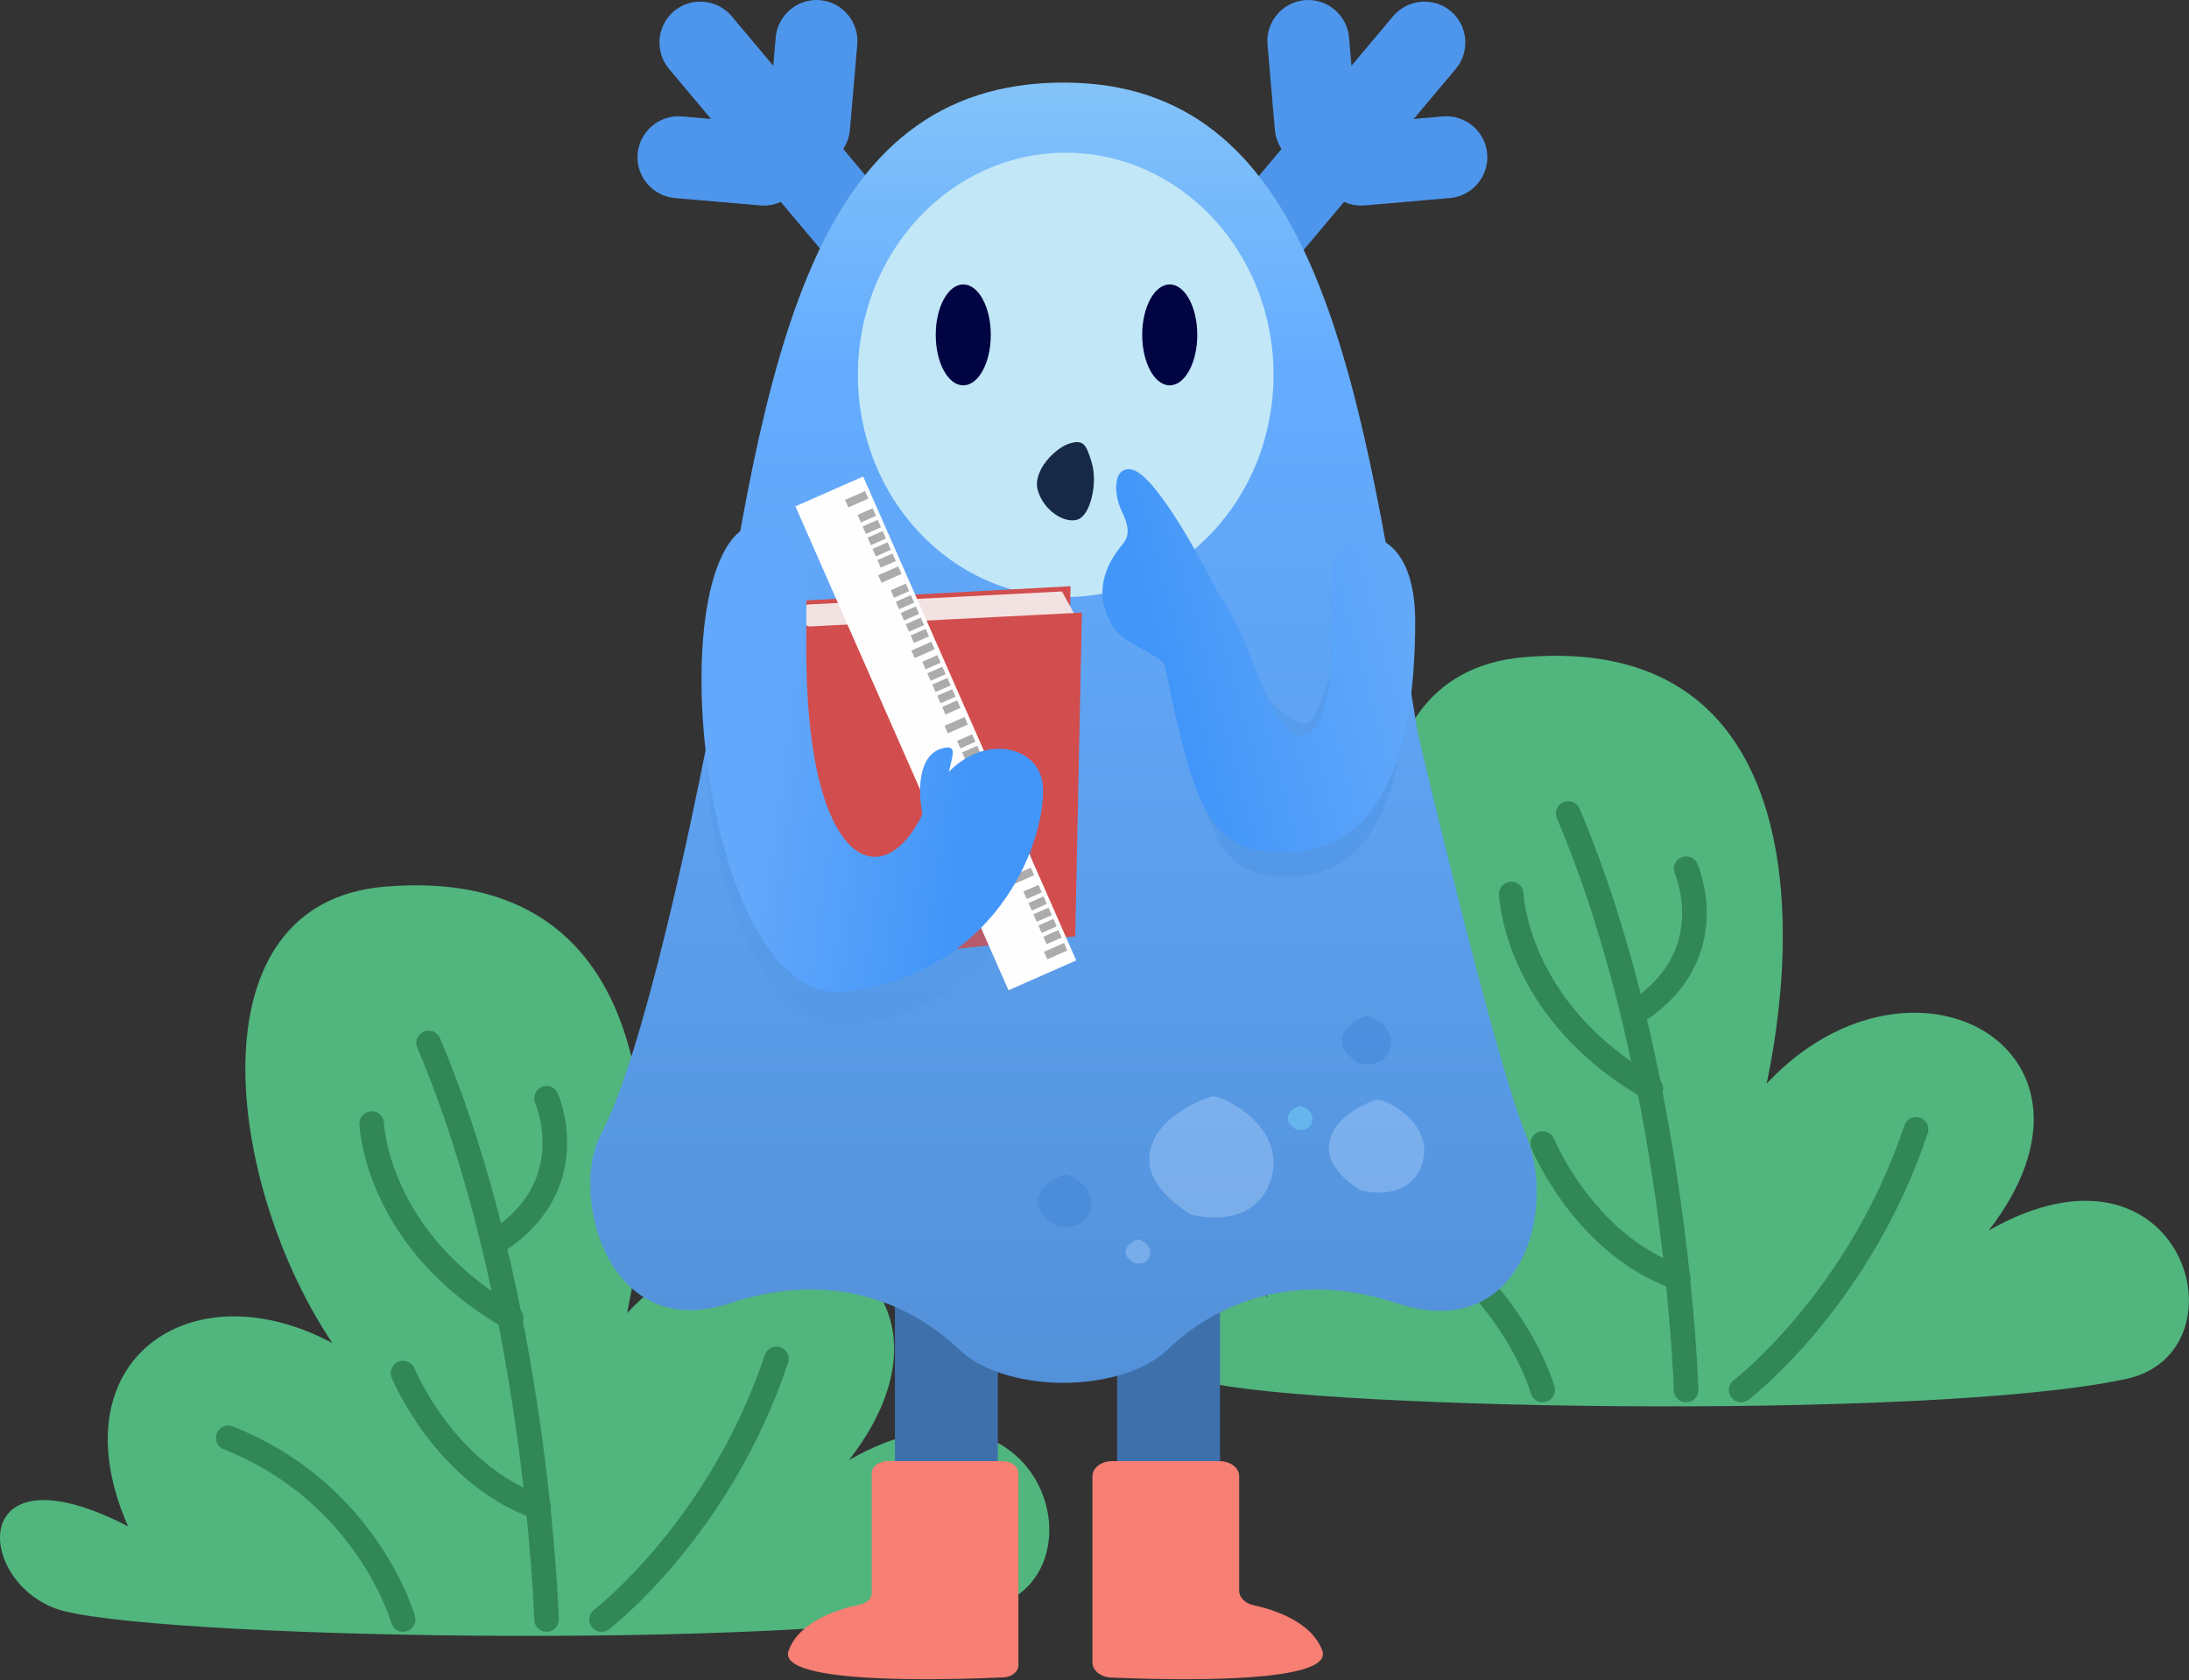 <svg width="267" height="205" viewBox="0 0 267 205" fill="none" xmlns="http://www.w3.org/2000/svg">
<rect x="0" y="0" width="267" height="205" fill="#333333" stroke="none"/>
<path d="M120.347 196.22C96.381 201.423 16.574 199.881 6.748 196.22C-3.079 192.559 -3.798 176.181 15.615 186.2C6.748 165.968 23.284 154.599 40.54 163.848C27.598 144.579 23.044 110.088 47.011 108.161C79.365 105.463 81.282 137.257 76.489 160.187C94.224 141.304 120.587 156.141 103.571 178.107C127.297 164.619 135.446 192.945 120.347 196.22Z" fill="#51B57E"/>
<path d="M73.374 197.569C73.374 197.569 87.753 186.585 94.704 165.775" stroke="#328756" stroke-width="3" stroke-miterlimit="10" stroke-linecap="round" stroke-linejoin="round"/>
<path d="M49.167 197.569C49.167 197.569 44.854 182.154 27.838 175.41" stroke="#328756" stroke-width="3" stroke-miterlimit="10" stroke-linecap="round" stroke-linejoin="round"/>
<path d="M66.663 197.569C66.663 197.569 65.465 158.26 52.283 127.237" stroke="#328756" stroke-width="3" stroke-miterlimit="10" stroke-linecap="round" stroke-linejoin="round"/>
<path d="M45.333 137.064C45.333 137.064 45.812 151.324 62.349 160.765" stroke="#328756" stroke-width="3" stroke-miterlimit="10" stroke-linecap="round" stroke-linejoin="round"/>
<path d="M66.663 133.981C66.663 133.981 71.456 144.772 60.192 151.709" stroke="#328756" stroke-width="3" stroke-miterlimit="10" stroke-linecap="round" stroke-linejoin="round"/>
<path d="M49.168 167.509C49.168 167.509 54.201 179.841 65.705 183.888" stroke="#328756" stroke-width="3" stroke-miterlimit="10" stroke-linecap="round" stroke-linejoin="round"/>
<path d="M259.347 168.22C235.381 173.423 155.574 171.881 145.748 168.22C135.921 164.559 135.202 148.181 154.615 158.2C145.748 137.968 162.284 126.599 179.54 135.848C166.598 116.579 162.045 82.088 186.011 80.161C218.365 77.463 220.282 109.257 215.489 132.187C233.224 113.304 259.587 128.141 242.571 150.107C266.297 136.619 274.446 164.945 259.347 168.22Z" fill="#51B57E"/>
<path d="M212.374 169.569C212.374 169.569 226.753 158.585 233.704 137.775" stroke="#328756" stroke-width="3" stroke-miterlimit="10" stroke-linecap="round" stroke-linejoin="round"/>
<path d="M188.167 169.569C188.167 169.569 183.854 154.154 166.838 147.41" stroke="#328756" stroke-width="3" stroke-miterlimit="10" stroke-linecap="round" stroke-linejoin="round"/>
<path d="M205.663 169.569C205.663 169.569 204.465 130.26 191.283 99.237" stroke="#328756" stroke-width="3" stroke-miterlimit="10" stroke-linecap="round" stroke-linejoin="round"/>
<path d="M184.333 109.064C184.333 109.064 184.812 123.324 201.349 132.765" stroke="#328756" stroke-width="3" stroke-miterlimit="10" stroke-linecap="round" stroke-linejoin="round"/>
<path d="M205.663 105.981C205.663 105.981 210.456 116.772 199.192 123.709" stroke="#328756" stroke-width="3" stroke-miterlimit="10" stroke-linecap="round" stroke-linejoin="round"/>
<path d="M188.168 139.509C188.168 139.509 193.201 151.841 204.705 155.888" stroke="#328756" stroke-width="3" stroke-miterlimit="10" stroke-linecap="round" stroke-linejoin="round"/>
<path d="M115.566 198.329H115.29C111.917 198.329 109.158 195.578 109.158 192.217V156.754C109.158 153.393 111.917 150.643 115.29 150.643H115.574C118.947 150.643 121.707 153.393 121.707 156.754V192.217C121.699 195.578 118.939 198.329 115.566 198.329Z" fill="#3E71AC"/>
<path d="M106.325 179.723V194.339C106.325 195 105.739 195.584 104.894 195.751C102.428 196.253 97.509 197.703 96.185 201.378C94.662 205.592 115.949 204.924 122.397 204.627C123.425 204.582 124.217 203.936 124.217 203.162V179.715C124.217 178.903 123.349 178.25 122.275 178.25H108.267C107.193 178.258 106.325 178.911 106.325 179.723Z" fill="#F77F73"/>
<path d="M142.395 198.329H142.679C146.052 198.329 148.812 195.578 148.812 192.217V156.754C148.812 153.393 146.052 150.643 142.679 150.643H142.395C139.022 150.643 136.263 153.393 136.263 156.754V192.217C136.263 195.578 139.022 198.329 142.395 198.329Z" fill="#3E71AC"/>
<path d="M151.146 180.065V194.062C151.146 194.875 151.854 195.589 152.881 195.817C155.431 196.378 160.013 197.852 161.284 201.376C162.768 205.492 142.461 204.953 135.527 204.649C134.248 204.596 133.251 203.791 133.251 202.826V180.073C133.251 179.063 134.332 178.25 135.664 178.25H148.725C150.065 178.243 151.146 179.055 151.146 180.065Z" fill="#F77F73"/>
<path d="M140.4 44.883C138.302 43.111 138.028 39.942 139.79 37.843L169.926 1.974C171.696 -0.126 174.861 -0.401 176.959 1.363C179.057 3.134 179.331 6.303 177.569 8.402L147.433 44.272C145.67 46.371 142.505 46.646 140.4 44.883Z" fill="#4E96EC"/>
<path d="M161.032 20.512C160.795 17.771 162.84 15.343 165.578 15.106L175.997 14.205C178.736 13.969 181.161 16.015 181.398 18.756C181.634 21.496 179.59 23.924 176.852 24.161L166.432 25.062C163.694 25.291 161.269 23.245 161.032 20.512Z" fill="#4E96EC"/>
<path d="M160.902 20.404C163.64 20.168 165.685 17.732 165.448 14.998L164.548 4.569C164.312 1.828 161.879 -0.218 159.148 0.019C156.41 0.255 154.366 2.691 154.602 5.424L155.502 15.854C155.739 18.594 158.172 20.641 160.902 20.404Z" fill="#4E96EC"/>
<path d="M118.768 44.883C120.865 43.111 121.14 39.942 119.378 37.843L89.242 1.974C87.472 -0.126 84.306 -0.401 82.209 1.363C80.104 3.134 79.837 6.295 81.599 8.402L111.735 44.272C113.505 46.379 116.67 46.646 118.768 44.883Z" fill="#4E96EC"/>
<path d="M98.143 20.512C98.379 17.771 96.335 15.343 93.597 15.106L83.178 14.205C80.439 13.969 78.014 16.015 77.777 18.756C77.541 21.496 79.585 23.924 82.323 24.161L92.743 25.062C95.473 25.299 97.907 23.253 98.143 20.512Z" fill="#4E96EC"/>
<path d="M98.265 20.404C95.527 20.168 93.482 17.732 93.719 14.998L94.619 4.569C94.855 1.828 97.288 -0.218 100.019 0.019C102.758 0.255 104.801 2.691 104.565 5.424L103.665 15.854C103.429 18.594 101.003 20.641 98.265 20.404Z" fill="#4E96EC"/>
<path d="M147.558 38.203C149.083 38.203 150.318 35.731 150.318 32.682C150.318 29.632 149.083 27.16 147.558 27.16C146.033 27.16 144.797 29.632 144.797 32.682C144.797 35.731 146.033 38.203 147.558 38.203Z" fill="#84EFDD"/>
<path d="M114.429 38.203C115.954 38.203 117.19 35.843 117.19 32.933C117.19 30.022 115.954 27.662 114.429 27.662C112.904 27.662 111.668 30.022 111.668 32.933C111.668 35.843 112.904 38.203 114.429 38.203Z" fill="#84EFDD"/>
<path fill-rule="evenodd" clip-rule="evenodd" d="M172.928 89.428C172.839 88.856 172.747 88.282 172.653 87.707C172.485 86.683 172.318 85.662 172.152 84.645C165.576 44.355 159.981 10.074 129.744 10.074C98.745 10.074 93.279 44.077 86.836 86.12C86.568 87.87 86.321 89.61 86.097 91.338C84.553 99.163 78.479 128.804 73.272 138.44C69.527 145.371 73.837 164.015 89.073 158.972C104.31 153.929 113.9 161.666 117.003 164.642C120.106 167.619 125.468 168.698 129.701 168.698C133.933 168.698 139.296 167.619 142.399 164.642C145.502 161.666 155.097 153.936 170.328 158.972C185.559 164.008 189.973 147.63 186.129 138.44C182.286 129.25 172.932 89.428 172.932 89.428H172.928Z" fill="url(#paint0_linear_939_360)"/>
<path d="M129.989 72.838C143.989 72.838 155.338 60.703 155.338 45.733C155.338 30.763 143.989 18.627 129.989 18.627C115.989 18.627 104.64 30.763 104.64 45.733C104.64 60.703 115.989 72.838 129.989 72.838Z" fill="#C2E7F7"/>
<path d="M97.389 74.517L98.955 115.689C98.955 115.689 98.859 117.129 100.255 117.496C101.652 117.864 98.602 76.393 98.602 76.393L97.389 74.517Z" fill="#D24D4D"/>
<path d="M98.606 76.391C98.53 78.465 100.259 117.495 100.259 117.495L131.149 114.22L131.964 74.726L98.606 76.391Z" fill="#D24D4D"/>
<path d="M97.389 74.517C97.534 80.865 98.9 114.365 98.9 114.365L129.79 111.09L130.578 71.515L98.327 73.248C97.584 73.315 97.382 73.998 97.389 74.517Z" fill="#D24D4D"/>
<path d="M98.939 76.416C98.939 76.416 97.91 76.628 97.789 74.985C97.695 73.694 98.562 73.746 98.562 73.746L129.531 72.153L130.98 74.787L98.939 76.416Z" fill="#F3E2E2"/>
<path d="M117.493 47.01C119.348 47.01 120.851 44.254 120.851 40.854C120.851 37.454 119.348 34.698 117.493 34.698C115.639 34.698 114.135 37.454 114.135 40.854C114.135 44.254 115.639 47.01 117.493 47.01Z" fill="#000442"/>
<path d="M142.677 47.01C144.531 47.01 146.034 44.254 146.034 40.854C146.034 37.454 144.531 34.698 142.677 34.698C140.822 34.698 139.319 37.454 139.319 40.854C139.319 44.254 140.822 47.01 142.677 47.01Z" fill="#000442"/>
<path d="M126.589 59.828C127.298 62.26 129.768 63.872 131.392 63.399C133.015 62.926 133.892 58.954 133.181 56.506C132.472 54.073 132.084 53.628 130.461 54.101C128.837 54.574 125.878 57.379 126.589 59.828Z" fill="#162947"/>
<path opacity="0.36" d="M162.117 140.586C162.422 143.194 166.007 145.236 166.007 145.236C166.007 145.236 171.953 146.884 173.476 141.903C174.998 136.922 168.797 133.971 167.938 134.167C167.086 134.379 161.629 136.441 162.117 140.586Z" fill="#BADAFF"/>
<path opacity="0.36" d="M140.229 142.119C140.625 145.515 145.298 148.182 145.298 148.182C145.298 148.182 153.043 150.325 155.032 143.842C157.02 137.361 148.936 133.509 147.816 133.769C146.696 134.028 139.592 136.72 140.229 142.119Z" fill="#BADAFF"/>
<path opacity="0.36" d="M126.614 146.89C126.782 148.351 128.798 149.506 128.798 149.506C128.798 149.506 132.139 150.429 132.998 147.632C133.858 144.834 130.371 143.176 129.888 143.288C129.404 143.4 126.341 144.558 126.614 146.89Z" fill="#357ED2"/>
<path opacity="0.36" d="M163.674 127.259C163.829 128.605 165.686 129.665 165.686 129.665C165.686 129.665 168.769 130.514 169.555 127.944C170.349 125.367 167.135 123.836 166.69 123.941C166.252 124.047 163.428 125.11 163.674 127.259Z" fill="#357ED2"/>
<path opacity="0.36" d="M137.298 152.861C137.375 153.535 138.304 154.065 138.304 154.065C138.304 154.065 139.845 154.493 140.239 153.204C140.632 151.915 139.028 151.15 138.805 151.199C138.583 151.255 137.167 151.791 137.298 152.861Z" fill="#BADAFF"/>
<path opacity="0.36" d="M157.082 136.569C157.16 137.241 158.089 137.772 158.089 137.772C158.089 137.772 159.63 138.2 160.023 136.911C160.416 135.622 158.813 134.857 158.591 134.906C158.376 134.955 156.96 135.49 157.082 136.569Z" fill="#83E9FF"/>
<g style="mix-blend-mode:color-burn">
<g style="mix-blend-mode:color-burn">
<path d="M157.129 106.972C149.318 106.972 147.365 102.983 144.111 86.781C142.439 80.799 139.178 70.533 153.624 84.366C158.131 88.681 159.472 89.469 160.609 86.781C162.365 82.627 162.867 79.866 163.62 77.858C165.923 71.718 171.401 69.831 171.401 81.796C171.401 97.751 166.894 106.972 157.129 106.972Z" fill="#3A83DA" fill-opacity="0.23"/>
</g>
</g>
<g style="mix-blend-mode:color-burn">
<g style="mix-blend-mode:color-burn">
<path fill-rule="evenodd" clip-rule="evenodd" d="M95.16 78.426C79.091 72.117 86.126 127.975 104.244 125.093C122.362 122.21 126.523 107.723 125.784 103.075C125.184 99.302 119.158 98.133 114.98 102.254C115.032 101.975 115.094 101.706 115.152 101.456C115.432 100.253 115.612 99.473 114.07 99.928C111.401 100.717 111.478 104.304 112.141 106.701C108.438 114.217 101.541 112.993 98.998 99.06C98.26 95.019 98.118 91.286 97.997 88.126C97.803 83.018 97.665 79.41 95.16 78.426Z" fill="#4891E6" fill-opacity="0.2"/>
</g>
</g>
<path d="M105.28 58.132L97.017 61.77L123.009 120.804L131.272 117.166L105.28 58.132Z" fill="#FFFEFE"/>
<path d="M105.716 60.368L103.273 61.443" stroke="#ACACAC"/>
<path d="M109.762 69.555L107.318 70.631" stroke="#ACACAC"/>
<path d="M113.808 78.744L111.364 79.82" stroke="#ACACAC"/>
<path d="M117.852 87.932L115.409 89.007" stroke="#ACACAC"/>
<path d="M121.898 97.12L119.455 98.196" stroke="#ACACAC"/>
<path d="M125.944 106.308L123.501 107.384" stroke="#ACACAC"/>
<path d="M129.988 115.496L127.545 116.571" stroke="#ACACAC"/>
<path d="M109.068 67.981L107.231 68.79M106.641 62.468L104.804 63.277L106.641 62.468ZM107.259 63.872L105.422 64.681L107.259 63.872ZM107.862 65.242L106.025 66.051L107.862 65.242ZM108.465 66.611L106.628 67.421L108.465 66.611Z" stroke="#ACACAC"/>
<path d="M113.114 77.17L111.276 77.979M110.686 71.657L108.849 72.466L110.686 71.657ZM111.304 73.06L109.467 73.869L111.304 73.06ZM111.908 74.43L110.07 75.239L111.908 74.43ZM112.51 75.8L110.673 76.609L112.51 75.8Z" stroke="#ACACAC"/>
<path d="M116.958 85.898L115.12 86.707M114.531 80.385L112.693 81.194L114.531 80.385ZM115.148 81.788L113.311 82.597L115.148 81.788ZM115.751 83.158L113.914 83.967L115.751 83.158ZM116.355 84.528L114.517 85.337L116.355 84.528Z" stroke="#ACACAC"/>
<path d="M121.204 95.545L119.366 96.354M118.777 90.032L116.939 90.841L118.777 90.032ZM119.395 91.436L117.557 92.245L119.395 91.436ZM119.998 92.806L118.16 93.615L119.998 92.806ZM120.601 94.175L118.764 94.985L120.601 94.175Z" stroke="#ACACAC"/>
<path d="M125.048 104.274L123.21 105.083M122.62 98.761L120.783 99.57L122.62 98.761ZM123.238 100.164L121.401 100.973L123.238 100.164ZM123.842 101.534L122.004 102.343L123.842 101.534ZM124.445 102.904L122.607 103.713L124.445 102.904Z" stroke="#ACACAC"/>
<path d="M129.296 113.922L127.459 114.731M126.869 108.409L125.031 109.218L126.869 108.409ZM127.487 109.813L125.649 110.622L127.487 109.813ZM128.09 111.182L126.253 111.992L128.09 111.182ZM128.693 112.552L126.855 113.362L128.693 112.552Z" stroke="#ACACAC"/>
<path fill-rule="evenodd" clip-rule="evenodd" d="M95.791 64.532C79.006 56.114 83.855 123.453 103.251 120.959C122.648 118.465 127.753 101.318 127.186 95.707C126.726 91.151 120.375 89.431 115.74 94.149C115.808 93.817 115.887 93.499 115.96 93.202C116.313 91.774 116.543 90.848 114.881 91.313C112.008 92.116 111.92 96.42 112.512 99.329C108.221 108.143 100.947 106.31 98.9 89.472C98.306 84.588 98.33 80.105 98.351 76.311C98.384 70.176 98.408 65.844 95.791 64.532Z" fill="url(#paint1_linear_939_360)"/>
<path fill-rule="evenodd" clip-rule="evenodd" d="M148.787 72.742C146.257 67.782 140.736 57.592 137.911 57.252C135.684 56.987 135.869 60.385 136.801 62.304C137.497 63.743 137.975 65.128 136.97 66.341C134.727 69.057 133.364 72.341 135.648 76.258C136.462 77.653 137.933 78.446 139.327 79.197C140.388 79.769 141.404 80.317 142.052 81.088C142.072 81.174 142.095 81.258 142.118 81.341C145.755 99.529 147.938 104.006 156.668 104.006C167.581 104.006 172.618 93.655 172.618 75.745C172.618 62.313 162.265 63.627 162.265 70.988V81.341C162.265 86.437 159.053 97.473 153.031 81.341C151.495 77.228 150.071 74.469 148.787 72.742Z" fill="url(#paint2_linear_939_360)"/>
<defs>
<linearGradient id="paint0_linear_939_360" x1="129.738" y1="-12.495" x2="129.72" y2="168.698" gradientUnits="userSpaceOnUse">
<stop stop-color="#96D2F4"/>
<stop offset="0.316" stop-color="#65ACFF"/>
<stop offset="1" stop-color="#5391D9"/>
</linearGradient>
<linearGradient id="paint1_linear_939_360" x1="96.357" y1="74.595" x2="120.9" y2="78.219" gradientUnits="userSpaceOnUse">
<stop stop-color="#63A8FA"/>
<stop offset="1" stop-color="#4296F9"/>
</linearGradient>
<linearGradient id="paint2_linear_939_360" x1="167.386" y1="64.556" x2="127.245" y2="75.393" gradientUnits="userSpaceOnUse">
<stop stop-color="#63A9FA"/>
<stop offset="0.7" stop-color="#4296F9"/>
</linearGradient>
</defs>
</svg>
